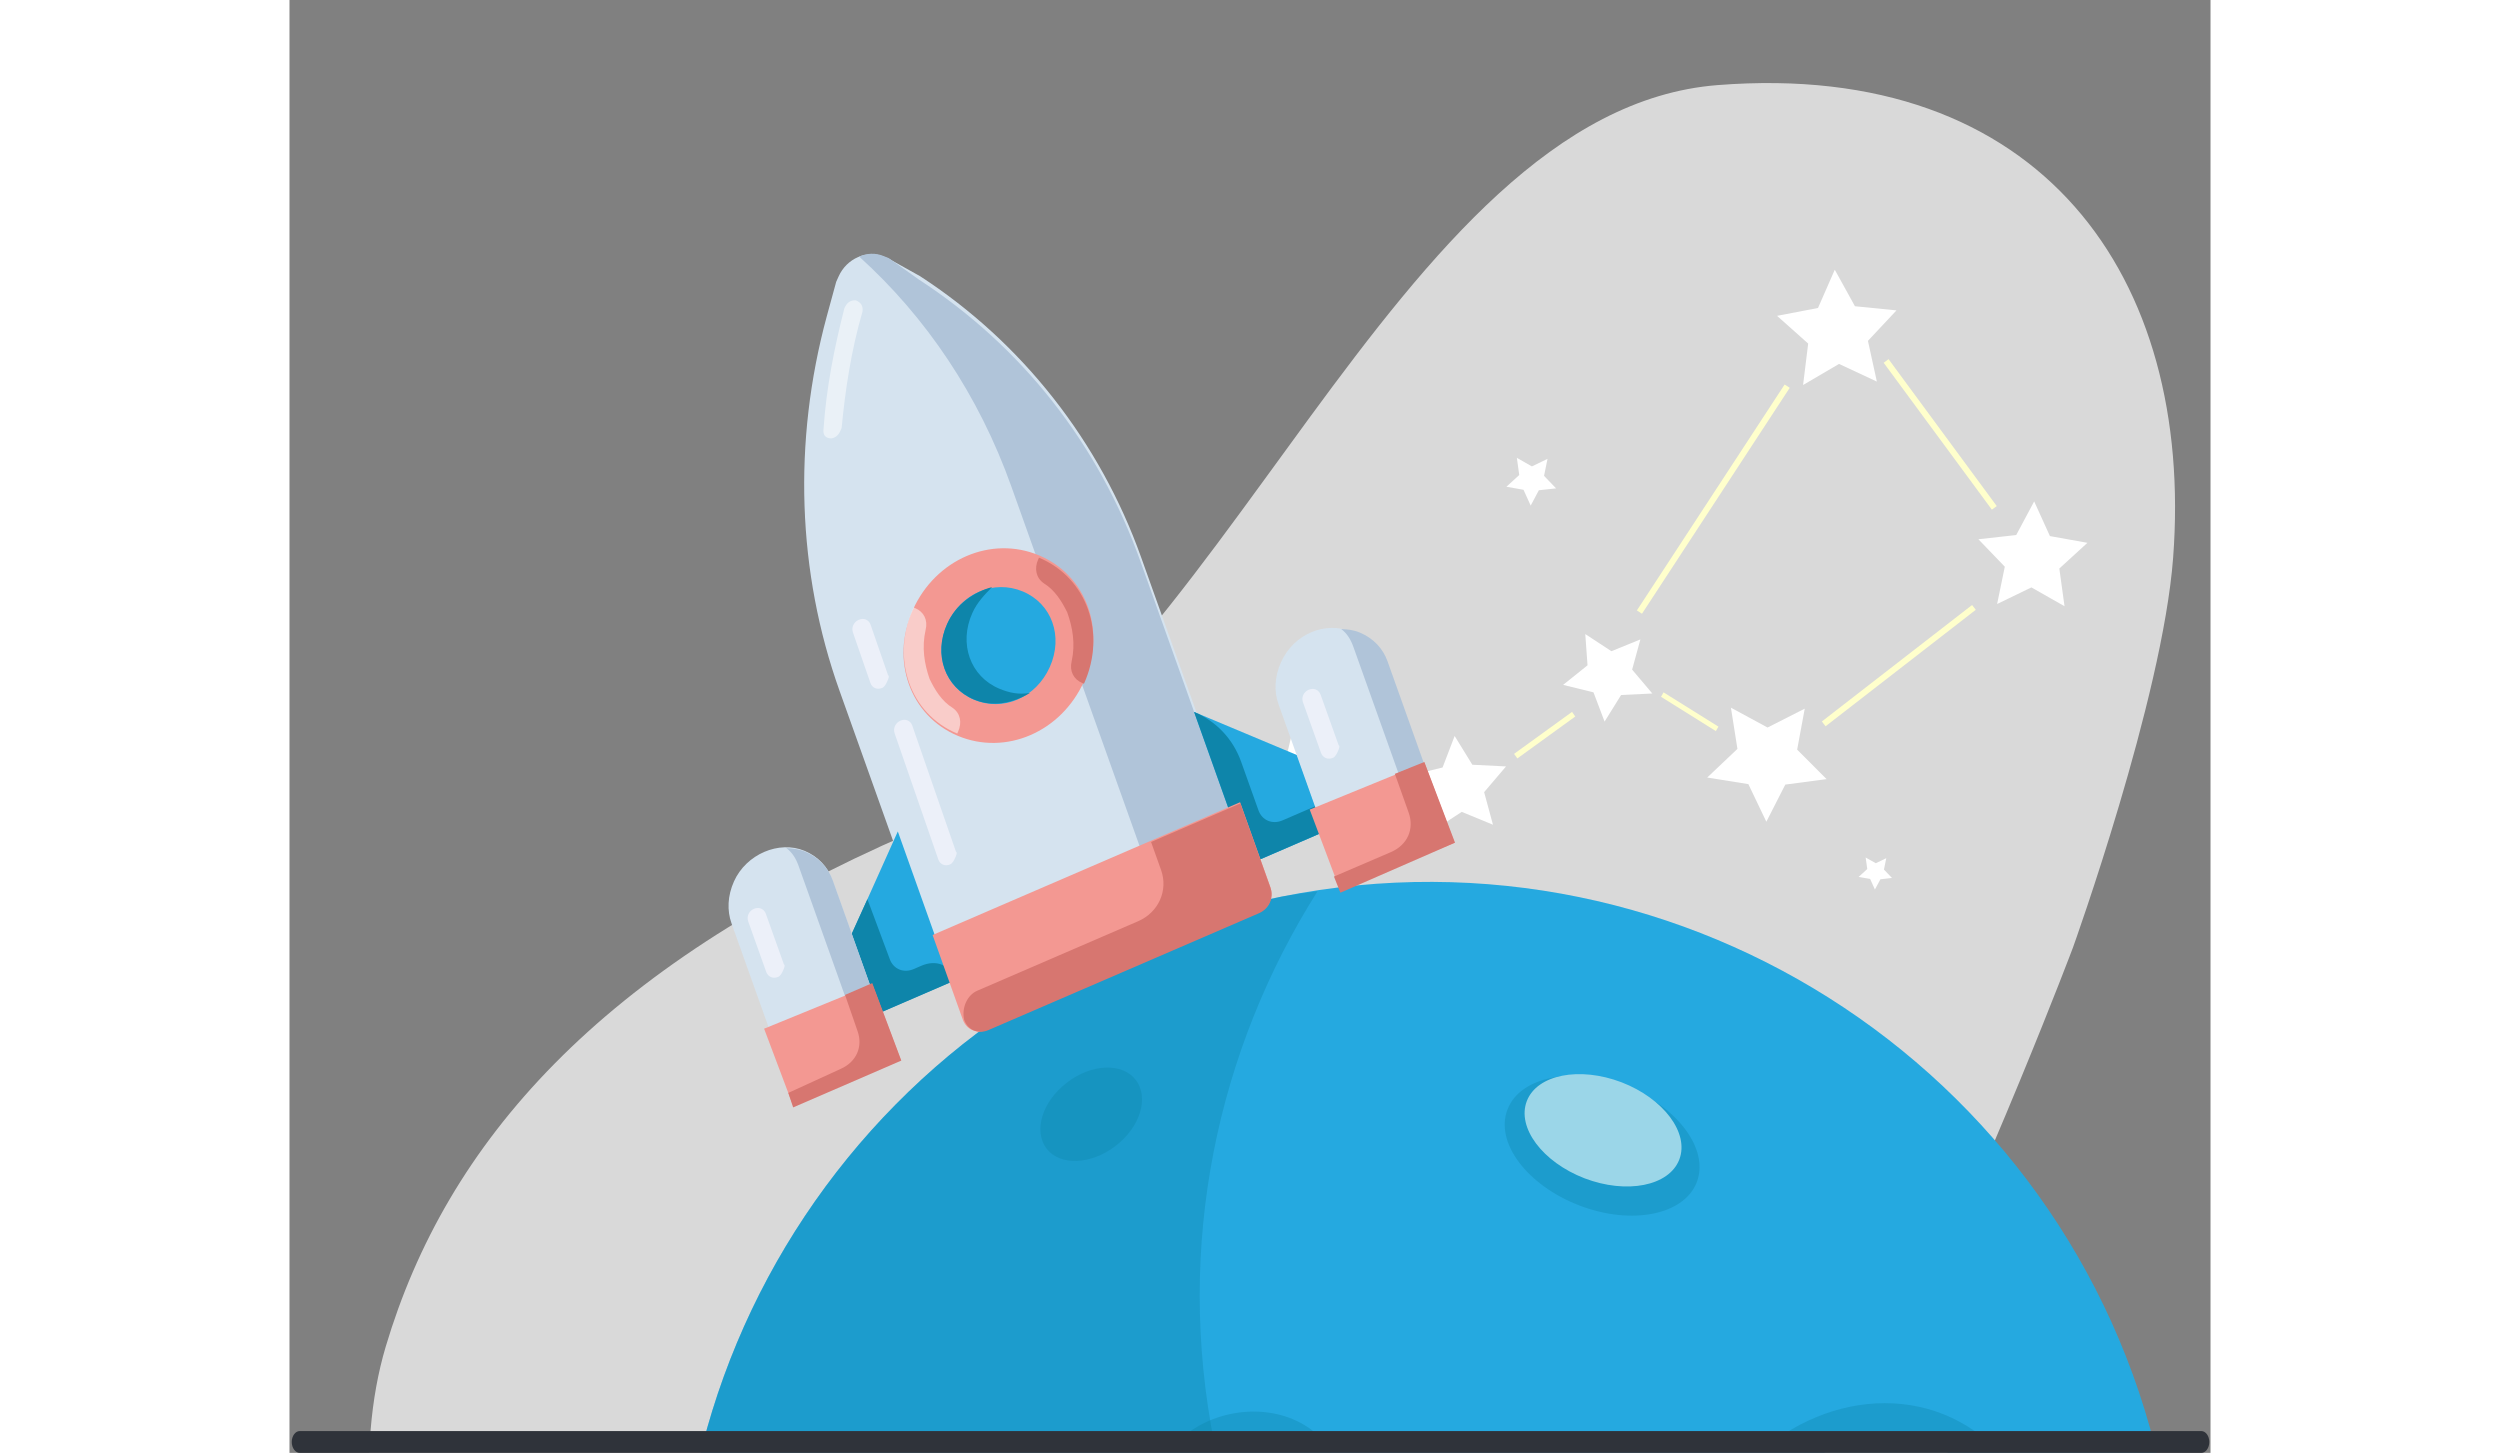 <svg width="764" height="444" viewBox="0 0 595 450" fill="none" xmlns="http://www.w3.org/2000/svg">
    <rect x="0" y="0" width="595" height="450" fill="#808080" stroke="none"/>
    <mask id="mask0_10_25" style="mask-type:alpha" maskUnits="userSpaceOnUse" x="1" y="0" width="594" height="450">
        <rect x="1" width="594" height="450" fill="#C4C4C4"/>
    </mask>
    <g mask="url(#mask0_10_25)">
        <path d="M366.107 626.526C277.11 700.507 200.3 690.497 122.041 640.159C43.782 589.821 10.936 480.517 29.791 417.154C48.646 353.79 96.156 299.77 192.402 257.998C288.647 216.227 342.058 34.254 442.323 26.356C542.587 18.459 589.975 85.818 583.42 172.771C580.134 216.353 552.414 293.431 552.414 293.431C552.414 293.431 455.103 552.544 366.107 626.526Z" fill="white" fill-opacity="0.7"/>
        <g clip-path="url(#clip0_10_25)">
            <path d="M488.186 265.6L491.329 267.372L494.567 265.806L493.85 269.331L496.334 271.924L492.759 272.34L491.052 275.508L489.576 272.231L486.019 271.606L488.687 269.164L488.186 265.6Z" fill="white"/>
            <path d="M369.809 304.029L372.936 305.812L376.174 304.246L375.457 307.771L377.941 310.364L374.382 310.769L372.675 313.938L371.183 310.671L367.642 310.035L370.294 307.604L369.809 304.029Z" fill="white"/>
            <path d="M221.665 344.89L224.792 346.673L228.036 345.08L227.313 348.632L229.813 351.214L226.227 351.614L224.531 354.799L223.039 351.532L219.487 350.88L222.15 348.465L221.665 344.89Z" fill="white"/>
            <path d="M380.155 141.805L384.813 144.466L389.649 142.119L388.571 147.386L392.299 151.262L386.965 151.842L384.439 156.595L382.216 151.699L376.923 150.755L380.891 147.127L380.155 141.805Z" fill="white"/>
            <path d="M284.259 326.335L274.272 328.085L270.066 337.321L265.308 328.346L255.223 327.195L262.272 319.91L260.276 309.973L269.385 314.406L278.208 309.424L276.799 319.474L284.259 326.335Z" fill="white"/>
            <path d="M328.507 252.15L317.242 249.157L308.392 256.752L307.755 245.098L297.8 239.041L308.674 234.842L311.377 223.493L318.726 232.533L330.34 231.596L324.035 241.391L328.507 252.15Z" fill="white"/>
            <path d="M372.751 255.442L363.082 251.46L354.313 257.176L355.113 246.744L346.995 240.19L357.148 237.719L360.883 227.961L366.364 236.866L376.794 237.387L370.018 245.351L372.751 255.442Z" fill="white"/>
            <path d="M422.111 214.798L412.441 215.258L407.325 223.498L403.892 214.442L394.489 212.126L402.043 206.066L401.347 196.392L409.438 201.702L418.412 198.045L415.854 207.402L422.111 214.798Z" fill="white"/>
            <path d="M476.083 241.318L463.295 243.006L457.428 254.514L451.86 242.863L439.116 240.826L448.476 231.951L446.462 219.197L457.806 225.339L469.316 219.493L466.968 232.191L476.083 241.318Z" fill="white"/>
            <path d="M549.78 187.759L539.516 181.936L528.908 187.077L531.287 175.527L523.11 167.025L534.823 165.717L540.383 155.305L545.262 166.045L556.868 168.128L548.171 176.086L549.78 187.759Z" fill="white"/>
            <path d="M491.655 118.188L479.945 112.714L468.806 119.244L470.386 106.413L460.75 97.826L473.43 95.394L478.623 83.548L484.87 94.855L497.731 96.135L488.89 105.569L491.655 118.188Z" fill="white"/>
            <path d="M301.844 260.835L279.075 302.226L280.719 303.131L303.488 261.74L301.844 260.835Z" fill="#FFFFCC"/>
            <path d="M343.529 242.519L329.938 240.473L330.17 238.61L343.761 240.656L343.529 242.519Z" fill="#FFFFCC"/>
            <path d="M380.305 234.911L379.295 233.492L397.244 220.495L398.237 221.925L380.305 234.911Z" fill="#FFFFCC"/>
            <path d="M441.789 226.436L424.811 215.817L425.589 214.448L442.582 225.056L441.789 226.436Z" fill="#FFFFCC"/>
            <path d="M521.146 187.391L474.624 223.461L475.774 224.944L522.296 188.874L521.146 187.391Z" fill="#FFFFCC"/>
            <path d="M495.279 111.244L493.768 112.357L527.278 157.858L528.789 156.745L495.279 111.244Z" fill="#FFFFCC"/>
            <path d="M463.094 119.094L417.333 189.064L418.904 190.091L464.665 120.121L463.094 119.094Z" fill="#FFFFCC"/>
        </g>
        <g clip-path="url(#clip1_10_25)">
            <path d="M398.444 732.942C524.155 707.753 605.639 585.432 580.451 459.72C555.262 334.009 432.941 252.525 307.229 277.714C181.518 302.903 100.034 425.223 125.223 550.935C150.412 676.646 272.732 758.13 398.444 732.942Z" fill="#25A9E0"/>
            <path opacity="0.35" d="M533.396 521.155C550.897 492.671 544.693 457.121 519.598 441.7C494.503 426.28 459.961 436.81 442.46 465.294C424.959 493.777 431.163 529.328 456.258 544.748C481.421 560.155 515.963 549.625 533.396 521.155Z" fill="#0E85AA"/>
            <path d="M526.63 514.939C540.718 492.021 535.7 463.45 515.518 451.008C495.336 438.566 467.542 447.106 453.508 469.943C439.407 492.792 444.438 521.431 464.62 533.874C484.802 546.316 512.597 537.775 526.63 514.939Z" fill="#9BD6E8"/>
            <path opacity="0.35" d="M399.486 373.358C415.666 379.597 431.992 376.326 435.894 366.134C439.795 355.941 429.83 342.584 413.664 336.412C397.484 330.173 381.158 333.444 377.257 343.637C373.287 353.843 383.306 367.119 399.486 373.358Z" fill="#0E85AA"/>
            <path d="M401.129 364.962C414.152 369.924 427.294 367.361 430.461 359.156C433.629 350.95 425.611 340.245 412.575 335.215C399.552 330.254 386.409 332.816 383.242 341.022C380.075 349.228 388.092 359.933 401.129 364.962Z" fill="#9BD6E8"/>
            <path opacity="0.35" d="M301.044 484.149C316.635 481.025 327.2 468.137 324.64 455.363C322.081 442.59 307.366 434.767 291.775 437.891C276.184 441.015 265.619 453.903 268.179 466.677C270.738 479.45 285.452 487.273 301.044 484.149Z" fill="#0E85AA"/>
            <path opacity="0.35" d="M255.839 354.948C263.511 349.094 266.283 339.977 262.145 334.509C258.02 329.109 248.455 329.398 240.797 335.319C233.126 341.173 230.353 350.29 234.491 355.758C238.616 361.158 248.235 360.787 255.839 354.948Z" fill="#0E85AA"/>
            <path opacity="0.35" d="M286.5 447.226C274.178 385.731 287.368 325.138 318.427 276.036C314.726 276.636 310.971 276.964 307.229 277.714C181.518 302.903 100.034 425.223 125.223 550.935C150.412 676.646 272.732 758.13 398.444 732.942C461.708 720.265 513.67 682.966 546.62 633.061C425.381 649.146 310.871 568.856 286.5 447.226Z" fill="#0E85AA"/>
        </g>
        <path d="M291.4 250.017L197.671 290.483L170.358 213.938C157.259 177.227 155.903 136.799 166.402 98.013L169.333 87.283C169.584 86.724 169.835 86.165 170.087 85.606C172.599 80.014 178.847 77.317 184.146 79.536C184.676 79.758 185.206 79.98 185.736 80.202L195.302 85.537C226.981 106.113 250.988 136.762 263.808 172.691L291.4 250.017Z" fill="#D5E3EF"/>
        <path d="M223.577 150.665L263.642 263L291.124 251.13L263.666 174.145C250.498 137.224 226.645 107.184 194.798 86.49L185.687 79.999C185.154 79.776 184.621 79.553 184.089 79.329C181.425 78.213 178.789 78.445 176.434 79.463C197.15 98.165 213.49 122.384 223.577 150.665Z" fill="#B0C4D9"/>
        <path d="M320.615 257.546L297.017 267.743L280.177 220.504L312.195 233.926L320.615 257.546Z" fill="#25A9E0"/>
        <path d="M300.112 250.96L294.779 236.001C292.253 228.915 287.115 223.412 280.177 220.504L297.017 267.743L320.615 257.546L317.808 249.673L307.583 254.092C304.436 255.451 301.235 254.109 300.112 250.96Z" fill="#0E85AA"/>
        <path d="M357.629 260.821L326.389 274.309L306.323 218.075C304.93 214.17 305.098 209.59 307.108 205.117C311.126 196.172 321.028 192.347 328.976 195.676C333.215 197.451 336.171 200.682 337.564 204.587L357.629 260.821Z" fill="#D5E3EF"/>
        <path d="M329.533 200.387L349.535 256.459L326.179 266.546L328.957 274.333L360.098 260.884L340.096 204.813C338.707 200.919 335.761 197.697 331.536 195.927C329.423 195.042 327.588 194.936 325.753 194.829C327.616 196.272 328.7 198.051 329.533 200.387Z" fill="#B0C4D9"/>
        <path d="M181.763 314.112L205.002 304.065L188.418 257.521L173.471 290.84L181.763 314.112Z" fill="#25A9E0"/>
        <path d="M193.352 300.144C190.217 301.498 187.028 300.162 185.909 297.026L179.001 278.5L173.999 289.5L182.826 313.734L206.335 303.583C204.657 298.88 200.404 297.099 195.702 299.129L193.352 300.144Z" fill="#0E85AA"/>
        <path d="M156.962 342.169L188.203 328.682L168.137 272.448C166.744 268.543 163.788 265.312 159.55 263.537C151.601 260.208 141.448 264.591 137.681 272.978C135.671 277.451 135.503 282.031 136.896 285.936L156.962 342.169Z" fill="#D5E3EF"/>
        <path d="M240.782 208.838C246.331 196.486 241.34 182.499 229.635 177.597C217.93 172.695 203.943 178.733 198.394 191.085C192.845 203.436 197.836 217.423 209.541 222.325C221.247 227.228 235.234 221.189 240.782 208.838Z" fill="#25A9E0"/>
        <path d="M246.078 211.057C239.045 226.713 221.863 234.131 207.027 227.917C192.191 221.703 186.06 204.521 193.092 188.866C200.125 173.211 217.308 165.792 232.144 172.006C246.98 178.22 253.111 195.402 246.078 211.057ZM203.69 193.304C199.42 202.809 203.043 212.962 212.05 216.735C221.058 220.507 231.211 216.124 235.481 206.619C239.751 197.114 236.128 186.961 227.12 183.188C218.113 179.416 207.96 183.799 203.69 193.304Z" fill="#F39892"/>
        <path d="M229.341 214.621C225.938 215.189 223.038 214.638 219.858 213.307C210.851 209.534 207.228 199.381 211.498 189.876C213.005 186.521 215.32 184.17 217.636 181.818C211.89 183.398 206.45 187.098 203.688 193.248C199.418 202.753 203.041 212.907 212.048 216.679C217.876 219.12 224.152 217.762 229.341 214.621Z" fill="#0E85AA"/>
        <path d="M294.434 248.474L303.78 274.667C304.913 277.842 303.382 281.251 300.207 282.621L216.072 318.945C212.897 320.316 209.667 318.963 208.534 315.787L199.187 289.595L294.434 248.474Z" fill="#F39892"/>
        <path d="M262.843 285.333L213.05 306.841C209.888 308.206 208.109 312.169 208.983 315.898C210.111 319.061 213.328 320.409 216.49 319.043L300.269 282.856C303.431 281.49 304.956 278.094 303.828 274.931L294.521 248.836L266.858 260.785L269.96 269.483C272.216 275.81 269.166 282.602 262.843 285.333Z" fill="#D77670"/>
        <path d="M360.863 261.028L351.523 236.229L315.999 250.76L325.339 275.559L360.863 261.028Z" fill="#F39892"/>
        <path d="M342.362 239.679L346.632 251.666C348.463 256.803 346.263 261.706 341.134 263.924L323.501 271.5L325.5 276.5L361 261L351.5 236L342.362 239.679Z" fill="#D77670"/>
        <path d="M206.183 265.69C205.927 266.253 205.417 267.379 204.636 267.723C203.074 268.413 201.497 267.758 200.957 266.197L187.434 227.153C186.893 225.591 187.659 223.903 189.22 223.214C190.782 222.525 192.359 223.179 192.9 224.74L206.422 263.784C206.948 264.002 206.438 265.128 206.183 265.69Z" fill="#ECF0F9"/>
        <path d="M185.155 211.021C184.9 211.584 184.39 212.709 183.609 213.054C182.048 213.743 180.471 213.089 179.93 211.527L174.522 195.913C173.982 194.351 174.747 192.663 176.308 191.974C177.87 191.285 179.446 191.939 179.987 193.501L185.395 209.115C185.921 209.333 185.411 210.458 185.155 211.021Z" fill="#ECF0F9"/>
        <path opacity="0.5" d="M170.518 133.669C170.021 134.775 169.012 135.666 167.74 135.79C165.956 135.7 165.18 134.719 165.414 132.846C166.287 120.074 168.696 107.946 171.865 95.478C172.611 93.82 173.619 92.928 175.404 93.018C176.939 93.661 177.715 94.643 177.481 96.516C174.048 108.216 172.152 120.559 171.014 132.564C170.766 133.116 170.766 133.116 170.518 133.669Z" fill="white"/>
        <path opacity="0.5" d="M193.819 188.368L193.293 188.15C186.147 203.909 192.102 221.092 206.825 227.202L207.08 226.639C208.356 223.825 207.8 220.918 205.425 219.265C202 217.175 199.866 213.614 198.257 210.272C196.634 205.586 195.791 200.555 197.036 195.053C197.786 192.021 196.448 189.459 193.819 188.368Z" fill="white"/>
        <path d="M245.547 211.554L246.077 211.776C253.11 196.121 246.979 178.939 232.143 172.725L231.891 173.284C230.636 176.08 231.221 178.982 233.619 180.65C237.076 182.763 239.251 186.331 240.895 189.677C242.567 194.363 243.459 199.386 242.258 204.862C241.532 207.88 242.898 210.445 245.547 211.554Z" fill="#D77670"/>
        <path d="M324.728 232.702C324.477 233.261 323.974 234.379 323.193 234.716C321.632 235.39 320.043 234.725 319.486 233.163L313.914 217.547C313.357 215.986 314.11 214.309 315.671 213.635C317.233 212.961 318.822 213.627 319.379 215.188L324.951 230.804C325.481 231.026 324.979 232.144 324.728 232.702Z" fill="#ECF0F9"/>
        <path d="M157.705 268.247L177.707 324.319L154.351 334.406L157.129 342.193L188.27 328.745L168.268 272.673C166.879 268.779 163.933 265.557 159.708 263.787C157.595 262.902 155.76 262.796 153.925 262.689C155.788 264.132 156.872 265.911 157.705 268.247Z" fill="#B0C4D9"/>
        <path d="M152.9 300.561C152.648 301.12 152.146 302.238 151.365 302.575C149.804 303.249 148.215 302.584 147.658 301.022L142.086 285.406C141.529 283.845 142.282 282.168 143.843 281.494C145.405 280.82 146.994 281.486 147.551 283.047L153.123 298.663C153.653 298.885 153.151 300.002 152.9 300.561Z" fill="#ECF0F9"/>
        <path d="M189.352 328.312L180.535 304.902L147.001 318.618L155.818 342.029L189.352 328.312Z" fill="#F39892"/>
        <path d="M172.066 308.147L175.975 319.443C177.651 324.284 175.547 328.934 170.716 331.069L154.5 338.5L156 343L189.499 328.5L180.499 304.5L172.066 308.147Z" fill="#D77670"/>
    </g>
    <path d="M592.153 450H3.175C1.817 450 0.699 448.474 0.699 446.622C0.699 444.769 1.817 443.243 3.175 443.243H592.153C593.511 443.243 594.629 444.769 594.629 446.622C594.629 448.474 593.511 450 592.153 450Z" fill="#2F333A"/>
    <defs>
        <clipPath id="clip0_10_25">
            <rect width="381.79" height="172.904" fill="white" transform="translate(173 282.367) rotate(-34.158)"/>
        </clipPath>
        <clipPath id="clip1_10_25">
            <rect width="464.276" height="464.276" fill="white" transform="translate(79.615 323.321) rotate(-11.33)"/>
        </clipPath>
    </defs>
</svg>
